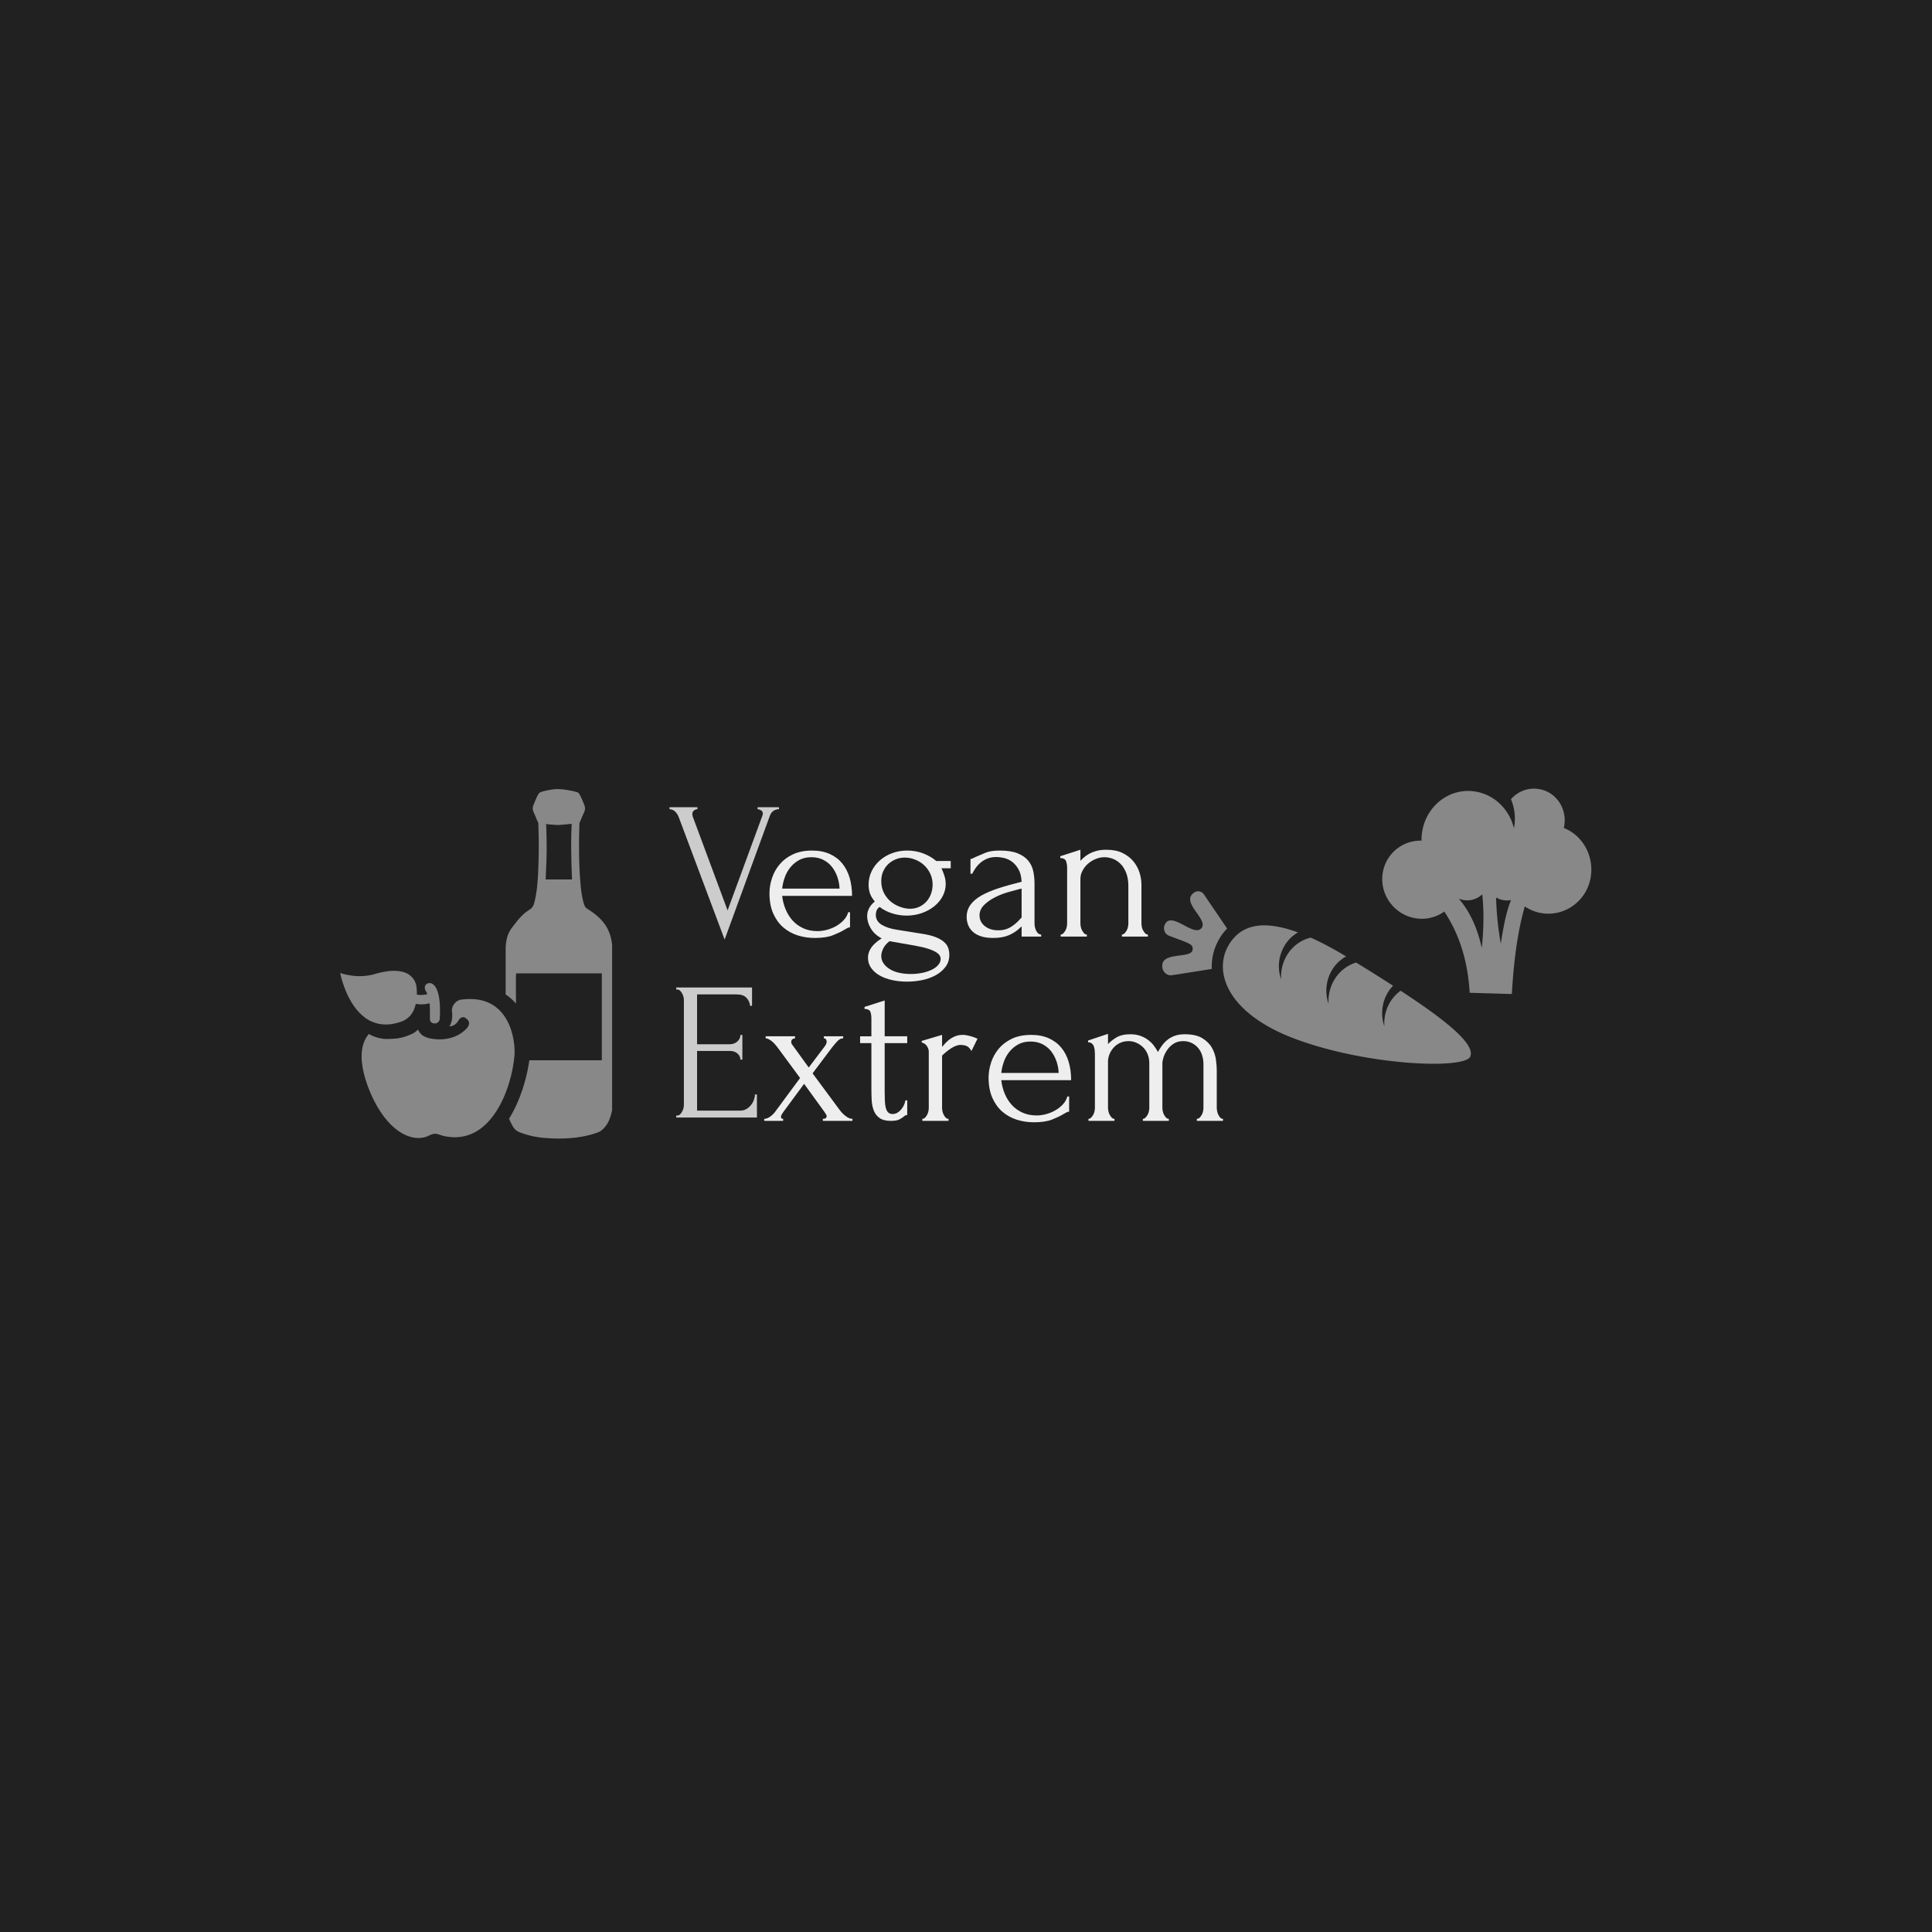 <svg xmlns="http://www.w3.org/2000/svg" xml:space="preserve" width="1500" height="1500" data-id="lg_YZcx5NvyT8qwlayrKq" data-version="1" viewBox="0 0 1500 1500"><path fill="#212121" stroke="transparent" d="M0 0h1500v1500H0z"/><g data-padding="20"><g transform="translate(-327.147 -336.915)scale(1.413)"><g transform="translate(264.97 397.52)"><filter id="a" width="168%" height="148%" x="-34%" y="-24%"><feGaussianBlur in="SourceAlpha" stdDeviation="3"/><feOffset dx="3" dy="3" result="oBlur"/><feFlood flood-color="#000" flood-opacity="1"/><feComposite in2="oBlur" operator="in"/><feMerge><feMergeNode/><feMergeNode in="SourceGraphic"/></feMerge></filter><g filter="url(#a)"><rect width="48.298" height="164.04" x="245.1" y="191.387" fill="none" rx="0" ry="0" transform="scale(1.35)"/><path fill="#ccc" d="M343.967 285.24q0 .65.33 1.62l19.05 51.3 19.04-51.84q.11-.21.22-.65.11-.43.11-.64 0-1.3-1.03-1.9-1.03-.59-1.89-.59v-1.09h11.79v1.09q-1.62 0-2.97.86-1.36.87-2.11 2.92l-24.79 67.86-25.32-67.53q-.65-1.62-1.9-2.82-1.24-1.19-3.08-1.29v-1.09h15.37v1.09q-.98 0-1.9.7t-.92 2m-8.86 166.71v-1.08h.54q.86 0 1.51-.59.65-.6 1.14-1.46.49-.87.76-1.84.27-.98.27-1.84v-57.91q0-.75-.27-1.73-.27-.97-.76-1.84-.49-.86-1.14-1.46-.65-.59-1.51-.59h-.54v-1.09h41.67v10.07h-1.09q-.21-2.49-1.94-4.38-1.74-1.9-5.42-1.9h-21.75v27.38h17.97q2.49 0 4.16-1.51 1.68-1.52 1.68-3.57h1.08v13.53h-1.08q0-1.95-1.62-3.36-1.63-1.41-4.22-1.41h-17.97v32.8h23.7q2.06 0 3.57-.98 1.52-.97 2.55-2.32 1.02-1.36 1.51-2.93t.49-2.65h1.08v12.66Z" paint-order="stroke"/></g></g><path fill="#888" d="M432.07 797.588a17 17 0 0 0 2.258 1.44l.409.215q1.612.817 3.375 1.354l.43.13c3.87 1.03 8.385.902 13.717-1.033a11.61 11.61 0 0 0 7.052-7.396l.043-.107q.387-1.075.645-2.172a17.2 17.2 0 0 0 7.568-.322c.215 1.935.172 5.59.215 8.9.022 1.42 1.29 2.194 2.666 2.194h.409a2.795 2.795 0 0 0 2.3-2.537c.925-15.91-3.053-18.404-3.698-18.963s-1.526-.774-2.365-.645q-.774.108-1.376.645c-1.032.925-.946 2.387-.258 3.612.15.3.43.645.86 1.827-2.365.516-4.171.473-5.74.216v-1.226q0-1.29-.13-2.15v-.065l-.085-.86v-.043l-.043-.172v-.171l-.022-.043-.043-.28-.086-.366v-.043l-.13-.473-.042-.107a8.6 8.6 0 0 0-.494-1.225l-.043-.13-.387-.687-.065-.087a11 11 0 0 0-1.118-1.462l-.13-.128-.73-.688-.043-.022q-.387-.322-.86-.623l-.172-.13q-.473-.3-1.032-.56l-.215-.084a13 13 0 0 0-2.644-.86l-.323-.065-1.591-.236h-.13l-1.697-.087-.215-.021h-.194q-.924 0-1.935.086l-.43.043-1.978.258-.387.065q-1.161.193-2.408.473l-.602.15q-1.333.3-2.752.73-1.01.324-1.978.496-.322.086-.666.129a32 32 0 0 1-3.956.473l-1.118.043h-.796l-1.591-.043h-.193l-1.333-.13-.28-.042q-.537-.043-1.032-.13l-.258-.021-1.161-.215h-.107l-2-.43h-.064l-.774-.215-.151-.043-.516-.15-.107-.022-.452-.15-.086-.022-.215-.086h-.064l-.065-.043v.086l.022.065.043.17.02.173.044.216.065.279.064.215.215.86.022.15.15.538.065.258.172.623.086.215.215.753v.064l.989 2.882.043.15.387.967.064.216q.86 2.17 2.02 4.514l.066.108.58 1.075.108.215.645 1.075v.043a36.6 36.6 0 0 0 3.182 4.494l.215.236q.386.473.795.903l.15.15q1.334 1.42 2.882 2.58Z"/><path fill="#888" d="M485.11 787.676c-2.557.086-5.61 3.139-5.223 6.364.45 4.042-.301 7.009-1.527 8.256 3.16.3 4.924-2.86 4.945-2.881.796-1.656 2.45-2.71 3.978-1.656 1.01.688 3.44 2.473.795 5.612-.408.494-5.762 6.815-16.641 6.106-9.073-.58-9.503-4.365-10.277-5.332-1.677 1.935-3.87 2.73-6.708 3.762-3.59 1.29-7.396 1.42-10.728 1.42-2.666 0-7.44-1.226-9.46-2.796-9.675 11.05.559 33.11 4.558 39.947 9.933 16.986 21.93 19.372 28.444 15.91 3.763-1.978 5.053-.451 7.955.215 26.295 6.042 37.625-26.66 39-44.29.646-8.514-2.773-34.1-29.11-30.637m45.107-96.578 1.355.15v-.15Z"/><path fill="#888" d="M553.739 737.452c-1.032-.688-1.548-2.902-1.87-4.192a58 58 0 0 1-1.29-8.45c-.71-7.03-.86-14.125-.882-21.178-.022-5.245.043-6.45.194-11.695l.043-1.334.193-.473q.602-1.182 1.075-2.472c.774-2.13 2.322-4.085 1.59-6.278-.3-.903-2.45-6.558-3.568-7.396-.71-.538-7.525-1.978-11.245-1.978s-9.244 1.44-9.954 1.978c-1.118.86-3.268 6.493-3.57 7.396-.751 2.172.797 4.17 1.57 6.3q.474 1.268 1.076 2.45.17.323.214.474l.022.73.15 5.698c.108 6.536.108 9.05-.086 15.609-.215 6.47-.43 13.115-1.763 19.479-.344 1.634-.73 3.784-1.87 5.096-.731.86-2.365 1.698-3.376 2.515-2 1.613-3.762 3.526-5.31 5.547-3.118 4.02-5.246 6.02-5.72 13.78v25.823q3.312 2.17 5.655 5.03c.086-5.675-.215-17.177.215-16.64h46.978v47.752h-39.84c-1.375 9.846-4.945 22.144-11.136 32.099l.15.387c.688 1.548 1.935 4.3 3.16 5.483 1.29 1.247 2.71 1.698 4.344 2.257q5.568 1.913 11.416 2.408c9.267.817 20.102.43 28.917-2.71a8.6 8.6 0 0 0 3.763-2.235 15 15 0 0 0 3.182-4.623c1.16-2.794 1.699-5.482 1.699-5.783V757.79c-1.032-10.986-7.224-15.931-14.126-20.34m-22.382-15.78.13-3.85c.559-10.254.494-16.34.129-26.572l-1.355-.151h1.355v.15c2.257.215 5.074.495 6.32.495 1.548 0 5.375-.387 7.697-.645l-.13 3.397a260 260 0 0 0-.063 13.803c.064 3.999.172 9.374.43 13.373Zm508.074 97.276c-3.065 7.288-58.085 5.005-97.568-10.174-35.501-13.696-43.912-36.026-35.266-50.958 6.55-11.22 18.655-14.19 38.12-7.04-8.746 5.032-12.677 16.018-9.247 25.85-.724-10.818 6.17-20.577 16.244-22.99q8.803 3.905 19.44 10.34c-8.978 4.917-13.092 16.059-9.615 26.042-.692-10.367 5.624-19.828 15.143-22.687q10.769 6.6 20.28 12.732c-5.594 5.813-7.456 14.51-4.77 22.275-.545-7.713 2.858-15.15 8.935-19.525 25.02 16.363 41.134 29.37 38.252 36.163m-137.995-64.46c-2.87 4.898-4.268 10.59-4.01 16.335l-21.824 3.438c-2.53.38-4.89-1.425-5.318-4.07-1.52-9.46 16.139-4.538 16.61-10.01.289-3.218-1.938-3.356-12.968-7.618-1.13-.43-2.03-1.348-2.47-2.52a4.6 4.6 0 0 1 .164-3.613c3.72-7.837 15.982 7.37 20.226 1.843 3.72-4.895-11.973-14.218-4.06-19.47 1.773-1.2 4.133-.713 5.344 1.1l12.707 18.7q-2.49 2.558-4.401 5.858m189.399-61.106c1.138-4.76.3-9.803-2.308-13.877s-6.74-6.796-11.368-7.49c-5.688-.987-11.466 1.114-15.353 5.582 1.912 4.538 2.62 9.653 1.834 14.905l-.21.99c-2.563-10.45-10.764-18.323-20.907-20.074-7.506-1.335-15.188.907-20.961 6.116s-9.038 12.844-8.907 20.833c-10.48-.275-19.65 7.178-21.327 17.82-1.808 11.688 6.21 22.798 17.894 24.778a21.02 21.02 0 0 0 15.956-3.658c7.677 11.605 12.838 25.905 13.939 44.633l23.16.687c1.022-17.132 2.935-33.55 7.127-48.125 14.357 9.625 33.588.935 36.287-16.445 1.697-11.463-4.507-22.602-14.856-26.675m-45.064 65.89c-2.358-10.532-6.34-19.745-12.654-27.06 4.506 1.87 9.432.88 12.916-2.365.996 9.543.786 19.36-.262 29.425m10.454-2.31a167 167 0 0 1-2.594-25.382q3.826 2.2 8.227 1.43c-2.698 6.407-4.35 15.565-5.633 23.952"/><rect width="204.557" height="167.715" x="166.97" y="189.55" fill="none" rx="0" ry="0" transform="translate(424.94 400)scale(1.35)"/><path fill="#eee" d="M699.697 730.69h-38.4q.44 3.88 1.88 7.36 1.44 3.49 3.82 6.14 2.38 2.66 5.81 4.26 3.43 1.61 7.96 1.61 2.44 0 5.15-.72t5.03-2.05q2.33-1.33 4.15-3.26 1.83-1.94 2.49-4.37h1v8.3q-.67 0-1.5.44t-1.93 1.1q-2.21 1.33-5.98 2.83-3.76 1.49-9.96 1.49-4.97 0-9.46-1.44-4.48-1.44-7.91-4.42-3.43-2.99-5.48-7.64-2.04-4.65-2.04-11.06 0-4.1 1.38-8.3 1.38-4.21 4.21-7.58 2.82-3.38 7.24-5.48 4.43-2.1 10.63-2.1 5.53 0 9.68 1.88t6.86 5.2 4.04 7.86q1.33 4.53 1.33 9.95m-22.36-21.24q-3.87 0-6.69 1.55t-4.81 3.98q-2 2.44-3.1 5.53-1.11 3.1-1.44 6.2h31.53q-.11-3.21-1.16-6.31t-2.93-5.53-4.76-3.93q-2.87-1.49-6.64-1.49m54.56 64.17q3.32 0 6.31-.61t5.26-1.72q2.27-1.1 3.59-2.65 1.33-1.55 1.33-3.32 0-1.88-1.82-3.21-1.83-1.33-4.93-2.32-3.1-1-7.19-1.72t-8.52-1.49l-5.64-1q-2.55 1.99-3.54 4.21-1 2.21-1 3.87 0 2.32 1.27 4.15 1.27 1.82 3.43 3.15t5.09 1.99q2.93.67 6.36.67m-7.74-24.35 13.83 2.22q4.43.66 7.36 1.77 2.93 1.1 4.7 2.6 1.77 1.49 2.44 3.32.66 1.82.66 3.93 0 3.76-2.05 6.52-2.04 2.77-5.31 4.6-3.26 1.82-7.41 2.71-4.15.88-8.47.88-4.2 0-8.07-.83-3.88-.83-6.86-2.49-2.99-1.66-4.76-4.15t-1.77-5.7q0-2.87 1.77-5.47t5.75-5.15q-3.87-1.99-5.92-5.37-2.05-3.37-2.05-6.91 0-2.1 1-4.15t3.21-3.82q-1.88-2.21-2.66-4.42-.77-2.22-.77-4.76 0-3.99 1.66-7.42t4.54-5.97q2.87-2.55 6.74-3.98 3.88-1.44 8.3-1.44 4.65 0 8.86 1.6 4.2 1.61 7.08 4.15h7.96v3.98h-5.09q.78 1.66 1.55 3.93.78 2.27.78 4.71 0 3.54-1.66 6.69t-4.59 5.53q-2.94 2.38-6.86 3.76-3.93 1.39-8.36 1.39-4.09 0-7.97-1.22-3.87-1.22-6.86-3.54-1.21.77-1.66 1.94-.44 1.16-.44 2.38 0 3.54 3.21 5.47 3.21 1.94 8.19 2.71m4.54-39.61q-2.66 0-4.98.94-2.33.94-4.1 2.6t-2.82 4.04-1.05 5.37q0 3.65 1.49 6.52 1.5 2.88 3.82 4.76t5.15 2.88q2.82 1 5.36 1 2.77 0 5.04-1.06 2.27-1.05 3.93-2.87 1.66-1.83 2.54-4.26.89-2.44.89-5.09 0-3.32-1.33-6.09-1.33-2.76-3.49-4.7t-4.92-2.99q-2.77-1.05-5.53-1.05m74.91 43.39h-10.74v-5.65l-.55.56q-2.77 2.76-6.36 4.31-3.6 1.55-8.69 1.55-3.87 0-6.64-.89-2.76-.88-4.53-2.48-1.77-1.61-2.6-3.71t-.83-4.43q0-3.76 2.04-6.64 2.05-2.87 5.92-5.09 3.88-2.21 9.46-4.04 5.59-1.82 12.78-3.59-.22-4.32-1.77-6.97-1.55-2.66-3.65-4.15-2.1-1.5-4.42-1.99-2.33-.5-3.99-.5-2.87 0-5.03.88-2.16.89-3.76 2.27-1.61 1.38-2.71 2.99-1.11 1.6-1.78 3.04h-.99v-8.08q.88-.11 1.66-.55.77-.44 1.88-.88 1.66-.67 4.54-1.94 2.87-1.27 8.07-1.27 6.09 0 9.85 1.55t5.81 4.09q2.05 2.55 2.71 5.81.67 3.26.67 6.69v21.91q0 2.22.99 4.15 1 1.94 2.66 1.94Zm-11.95-9.19 1.21-1.33v-15.82l-1.1.22q-2.66.67-6.48 1.77-3.81 1.11-7.24 2.88t-5.87 4.2q-2.43 2.44-2.43 5.65 0 3.54 2.88 5.86 2.87 2.33 7.52 2.33 3.65 0 6.42-1.61 2.76-1.6 5.09-4.15m67.05-19.36v21.35q0 .89.22 1.94.23 1.05.72 1.94.5.88 1.11 1.55.61.66 1.49.66v1.11h-14.27v-1.11q.77 0 1.44-.66.66-.67 1.16-1.55.5-.89.72-1.94t.22-1.94v-20.58q0-3.98-1.11-6.97-1.1-2.99-2.98-4.98t-4.26-2.93-4.82-.94q-2.43 0-4.81.99-2.38 1-4.21 2.6-1.82 1.61-2.98 3.77-1.17 2.15-1.17 4.48v24.56q0 .89.23 1.94.22 1.05.72 1.94.49.88 1.1 1.55.61.66 1.5.66v1.11h-14.39v-1.11q.78 0 1.44-.66.66-.67 1.16-1.55.5-.89.72-1.94t.22-1.94v-30.54q0-1.88-.55-3.59-.55-1.72-3.21-1.83v-.99l11.06-3.55v6.09q.78-.88 2-1.94 1.21-1.05 2.93-1.99 1.71-.94 3.98-1.55t5.37-.61q5.2 0 8.85 1.77 3.65 1.78 5.98 4.6 2.32 2.82 3.37 6.19 1.05 3.38 1.05 6.59m-175.06 129.83v-1.11q2.1 0 2.1-1.55 0-.55-1.32-2.43l-11.07-15.27-11.51 15.6q-.33.44-.77 1.21-.45.78-.45 1.33 0 1.11 1.22 1.11v1.11h-10.4v-1.11q1.55 0 3.32-1.27 1.77-1.28 2.99-3.05l13.39-18.14-12.4-16.82-1.27-1.55q-.72-.89-1.66-1.66-.94-.78-1.88-1.27-.94-.5-1.71-.5v-1.11h16.15v1.11q-.66 0-1.38.44t-.72 1.66q0 .78.66 1.55l8.96 12.39 8.53-11.28q.88-1.11 1.1-1.77.22-.67.22-1.22 0-.67-.38-1.22-.39-.55-1.17-.55v-1.11h10.63v1.11q-1.77 0-3.32 1.71-1.55 1.72-2.77 3.27l-10.73 14.27 14.82 20.03q1.44 1.99 3.43 3.49 2 1.49 3.66 1.49v1.11Zm46.37-42.72h-12.39v26.67q0 2.88.11 5.2.11 2.33.55 3.87.45 1.55 1.33 2.38.89.83 2.44.83 2.32 0 4.37-2.21 2.04-2.21 2.6-5.31h.99v8.08q-.99 0-1.66.66-.88.78-2.49 1.66-1.6.89-4.81.89-3.98 0-6.2-1.55-2.21-1.55-3.2-4.1-1-2.54-1.17-5.64-.16-3.1-.16-6.31v-25.12h-6.2v-3.76h6.2V798q0-1.88-.5-3.48-.5-1.61-3.26-1.72v-1.1l11.06-3.54v19.69h12.39Zm38.62-2.44-3.32 6.75q-1.33-2.21-2.76-2.77-1.44-.55-3.32-.55-1.22 0-2.6.55-1.39.56-2.72 1.44-1.32.89-2.6 1.94-1.27 1.05-2.15 1.93v28.77q0 .89.22 1.89.22.99.72 1.93t1.1 1.55q.61.61 1.5.61v1.11h-14.39v-1.11q.78 0 1.44-.61.67-.61 1.16-1.55.5-.94.72-1.93.22-1 .22-1.89v-30.87q0-1.55-.99-3.1-1-1.55-2.88-1.99v-.88l11.18-3.32v6.64q.99-1.22 2.1-2.38t2.49-2.11q1.38-.94 3.04-1.54 1.66-.61 3.87-.61 1.55 0 3.99.66 2.43.67 3.98 1.44m51.45 22.8h-38.39q.44 3.88 1.88 7.36 1.44 3.49 3.82 6.14 2.38 2.66 5.81 4.26 3.43 1.61 7.96 1.61 2.44 0 5.15-.72t5.03-2.05q2.33-1.33 4.15-3.26 1.83-1.94 2.49-4.37h1v8.3q-.67 0-1.5.44t-1.93 1.1q-2.21 1.33-5.98 2.83-3.76 1.49-9.96 1.49-4.98 0-9.46-1.44t-7.91-4.42q-3.43-2.99-5.48-7.64-2.04-4.65-2.04-11.06 0-4.1 1.38-8.3 1.38-4.21 4.21-7.58 2.82-3.38 7.24-5.48 4.43-2.1 10.63-2.1 5.53 0 9.68 1.88t6.86 5.2 4.04 7.86q1.32 4.53 1.32 9.95m-22.35-21.24q-3.87 0-6.69 1.55t-4.81 3.98q-2 2.44-3.1 5.53-1.11 3.1-1.44 6.2h31.53q-.11-3.21-1.16-6.31-1.05-3.09-2.93-5.53-1.88-2.43-4.76-3.93-2.87-1.49-6.64-1.49m102.36 15.7v20.69q0 .89.22 1.94t.66 1.94q.44.88 1.05 1.55.61.66 1.5.66v1.11h-14.39v-1.11q.89 0 1.55-.66.67-.67 1.16-1.55.5-.89.72-1.94t.22-1.94v-23.9q0-2.54-.72-4.87-.71-2.32-2.15-4.04-1.44-1.71-3.54-2.76-2.11-1.05-4.76-1.05-2.99 0-5.15 1.38t-3.54 3.38q-1.38 1.99-2.05 4.03-.66 2.05-.66 3.38v24.45q0 .89.22 1.94t.72 1.94q.5.88 1.11 1.55.61.66 1.49.66v1.11h-14.27v-1.11q.77 0 1.44-.66.66-.67 1.16-1.55.5-.89.72-1.94t.22-1.94v-24.56q0-2.66-.94-4.93-.94-2.26-2.55-3.81-1.6-1.55-3.65-2.44-2.05-.88-4.15-.88-2.88 0-5.03 1.1-2.16 1.11-3.54 2.77-1.39 1.66-2.11 3.6-.72 1.93-.72 3.7v25.45q0 .89.23 1.94.22 1.05.71 1.94.5.88 1.11 1.55.61.66 1.5.66v1.11h-14.28v-1.11q.78 0 1.44-.66.66-.67 1.16-1.55.5-.89.72-1.94t.22-1.94v-29.54q0-.89-.11-1.99-.11-1.11-.44-2.1-.33-1-1.11-1.66-.77-.67-2.1-.67v-.99l10.95-3.66v5.65q1.66-1.88 4.6-3.65 2.93-1.77 7.69-1.77 3.1 0 5.53.88 2.43.89 4.26 2.27t3.15 3.15q1.33 1.77 2.22 3.43.88-1.66 2.1-3.37 1.22-1.72 2.93-3.16 1.72-1.43 4.09-2.32 2.38-.88 5.59-.88 6.2 0 9.74 2.21t5.26 5.31q1.71 3.1 2.15 6.47.45 3.38.45 5.7"/></g><path fill="transparent" stroke="transparent" stroke-width="1.456" d="M250 585.517h1000v328.966H250z"/></g></svg>